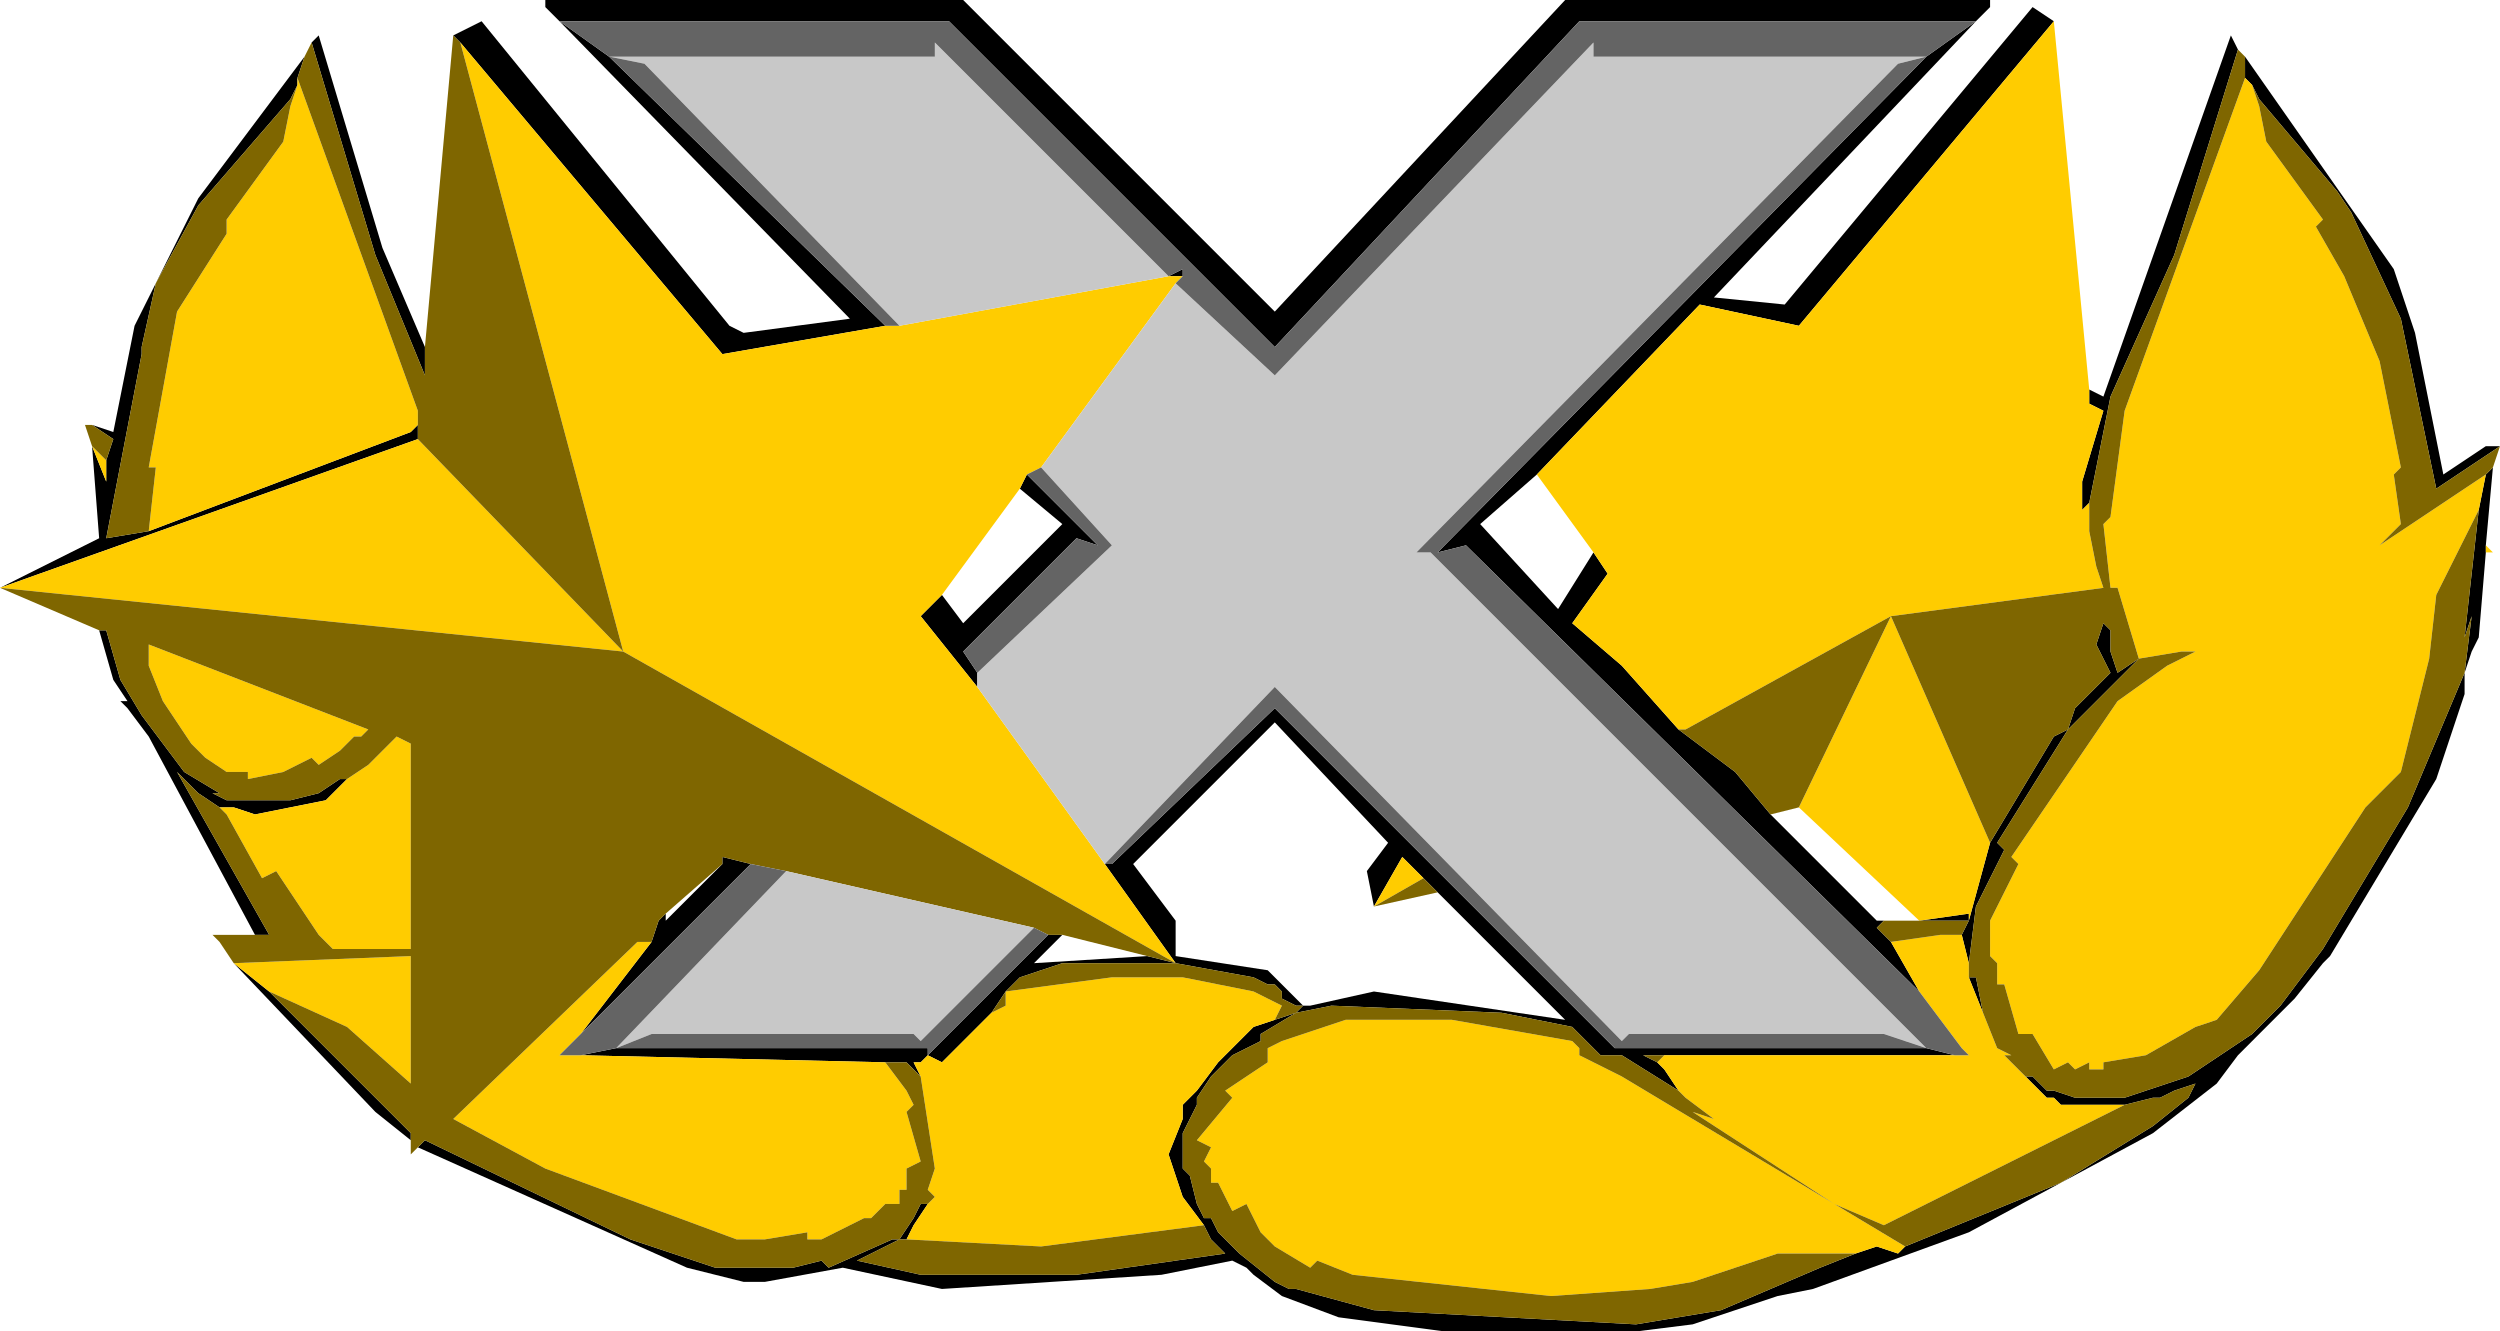 <?xml version="1.0" encoding="UTF-8" standalone="no"?>
<svg xmlns:ffdec="https://www.free-decompiler.com/flash" xmlns:xlink="http://www.w3.org/1999/xlink" ffdec:objectType="shape" height="9.4px" width="17.65px" xmlns="http://www.w3.org/2000/svg">
  <g transform="matrix(1.0, 0.0, 0.0, 1.0, -1.0, -1.4)">
    <path d="M4.2 1.65 L4.4 1.55 6.15 3.7 6.25 3.75 7.0 3.65 4.95 1.55 4.85 1.45 4.85 1.4 7.8 1.4 10.0 3.6 12.05 1.4 15.05 1.4 15.05 1.45 14.95 1.55 13.1 3.5 13.6 3.55 15.35 1.45 15.5 1.55 13.7 3.7 13.0 3.55 11.85 4.75 11.45 5.1 12.0 5.7 12.25 5.3 12.35 5.45 12.1 5.8 12.45 6.1 12.85 6.55 13.25 6.85 13.5 7.15 14.25 7.9 14.3 7.9 14.25 7.95 14.35 8.05 14.55 8.4 11.35 5.25 11.15 5.3 14.6 1.8 14.95 1.55 12.15 1.55 10.0 3.85 7.7 1.55 4.95 1.55 5.3 1.8 7.25 3.7 6.1 3.9 4.25 1.7 4.2 1.65 M15.75 4.15 L15.85 4.2 16.75 1.65 16.8 1.75 16.35 3.2 15.9 4.2 15.75 4.95 15.7 5.0 15.7 4.8 15.85 4.3 15.75 4.25 15.75 4.15 M16.85 1.8 L17.9 3.3 18.05 3.75 18.25 4.75 18.55 4.55 18.65 4.55 18.2 4.85 17.95 3.65 17.6 2.9 17.5 2.75 16.95 2.1 16.9 2.0 16.85 1.95 16.85 1.8 M18.6 4.7 L18.55 5.25 18.55 5.3 18.5 5.9 18.45 6.0 18.4 6.15 18.4 6.3 18.2 6.9 17.45 8.15 17.4 8.2 17.2 8.45 16.8 8.85 16.65 9.05 16.2 9.4 15.55 9.75 14.9 10.1 13.8 10.5 13.55 10.55 12.95 10.75 12.55 10.8 11.2 10.8 10.45 10.7 10.05 10.55 9.85 10.4 9.8 10.35 9.7 10.3 9.2 10.4 7.65 10.5 6.95 10.35 6.4 10.45 6.25 10.45 5.85 10.35 3.95 9.5 4.0 9.45 5.45 10.15 6.05 10.35 6.6 10.35 6.8 10.3 6.85 10.35 7.3 10.15 7.35 10.15 7.05 10.3 7.5 10.4 8.6 10.4 9.65 10.25 9.55 10.15 9.5 10.05 9.35 9.85 9.25 9.55 9.35 9.3 9.35 9.2 9.45 9.1 9.6 8.9 9.85 8.65 10.0 8.6 10.15 8.55 9.9 8.7 9.9 8.75 9.7 8.85 9.55 9.0 9.45 9.15 9.45 9.2 9.35 9.4 9.35 9.65 9.4 9.7 9.45 9.9 9.5 10.0 9.55 10.0 9.6 10.1 9.75 10.25 10.0 10.45 10.1 10.5 10.15 10.5 10.7 10.65 12.55 10.75 13.15 10.65 13.85 10.35 14.1 10.25 14.25 10.2 14.4 10.25 14.45 10.2 15.55 9.75 16.2 9.35 16.45 9.15 16.5 9.05 16.35 9.1 16.25 9.15 16.2 9.15 16.0 9.2 15.55 9.2 15.5 9.15 15.45 9.15 15.3 9.0 15.35 9.0 15.45 9.1 15.5 9.1 15.65 9.15 16.0 9.15 16.45 9.0 16.9 8.7 17.1 8.5 17.4 8.1 18.0 7.1 18.4 6.15 18.45 5.75 18.4 5.9 18.5 5.0 18.55 4.75 18.6 4.7 M3.9 9.45 L3.65 9.25 2.65 8.2 2.9 8.4 3.9 9.4 3.9 9.45 M2.8 8.0 L2.05 6.6 1.9 6.4 1.85 6.35 1.9 6.35 1.8 6.2 1.7 5.85 1.75 5.85 1.85 6.2 2.0 6.45 2.3 6.85 2.55 7.0 2.5 7.0 2.6 7.05 3.05 7.05 3.25 7.0 3.4 6.9 3.45 6.9 3.3 7.05 2.8 7.15 2.65 7.1 2.55 7.1 2.4 7.0 2.25 6.85 2.9 8.0 2.8 8.0 M1.0 5.55 L1.7 5.2 1.65 4.55 1.75 4.8 1.75 4.65 1.8 4.5 1.65 4.4 1.8 4.45 1.95 3.7 2.1 3.4 2.4 2.8 3.15 1.8 3.1 1.95 3.1 2.0 3.05 2.1 2.4 2.85 2.1 3.4 2.0 3.85 2.0 3.9 1.75 5.2 2.05 5.15 3.9 4.45 3.95 4.4 3.95 4.5 1.0 5.55 M3.2 1.7 L3.25 1.65 3.7 3.15 4.0 3.85 4.0 4.05 3.65 3.2 3.2 1.7 M7.9 6.15 L7.9 6.25 7.5 5.75 7.65 5.6 7.8 5.8 8.5 5.1 8.2 4.85 8.25 4.75 8.75 5.25 8.6 5.2 7.8 6.0 7.9 6.15 M8.8 7.5 L8.85 7.5 10.0 6.4 12.4 8.8 14.6 8.8 14.8 8.85 12.75 8.85 12.6 8.85 12.7 8.9 12.75 8.95 12.85 9.1 12.45 8.85 12.3 8.85 12.1 8.65 11.6 8.55 10.4 8.5 10.15 8.55 10.2 8.5 10.15 8.5 10.05 8.45 10.05 8.4 10.0 8.35 9.95 8.35 9.85 8.3 9.3 8.2 8.5 8.2 8.2 8.3 8.1 8.4 8.0 8.55 7.65 8.9 7.55 8.85 8.4 8.0 8.5 8.0 8.3 8.2 9.1 8.15 9.3 8.2 8.8 7.5 M15.8 5.95 L15.85 5.8 15.9 5.85 15.9 6.0 15.95 6.15 16.1 6.05 15.6 6.55 15.65 6.4 15.9 6.15 15.8 5.95 M15.05 7.35 L15.5 6.6 15.6 6.55 15.1 7.35 15.15 7.4 14.95 7.8 14.9 8.2 14.85 8.0 14.9 7.9 15.05 7.35 M14.9 8.3 L14.95 8.3 15.0 8.55 14.9 8.3 M14.55 7.9 L14.9 7.85 14.9 7.9 14.55 7.9 M10.7 7.8 L10.65 7.55 10.8 7.35 10.0 6.5 9.0 7.5 9.3 7.9 9.3 8.15 9.95 8.25 10.2 8.5 10.25 8.5 10.7 8.4 12.05 8.6 11.15 7.7 11.05 7.6 10.9 7.45 10.7 7.8 M9.25 3.35 L9.35 3.3 9.35 3.35 9.25 3.35 M5.35 8.8 L7.55 8.8 7.55 8.85 7.5 8.9 7.45 8.9 7.5 9.0 7.4 8.9 7.25 8.9 5.1 8.85 5.35 8.8 M7.55 9.9 L7.45 10.05 7.4 10.15 7.35 10.15 7.45 10.0 7.5 9.9 7.55 9.9 M6.1 7.5 L6.1 7.45 6.3 7.5 5.1 8.7 5.6 8.05 5.65 7.9 5.7 7.85 5.7 7.9 6.1 7.5" fill="#000000" fill-rule="evenodd" stroke="none"/>
    <path d="M15.5 1.55 L15.75 4.15 15.75 4.25 15.85 4.3 15.7 4.8 15.7 5.0 15.75 4.95 15.75 5.15 15.8 5.4 15.85 5.55 14.35 5.75 12.9 6.55 12.85 6.55 12.45 6.1 12.1 5.8 12.35 5.45 12.25 5.3 11.85 4.75 13.0 3.55 13.7 3.7 15.5 1.55 M18.55 5.25 L18.6 5.3 18.55 5.3 18.55 5.25 M4.25 1.7 L6.1 3.9 7.25 3.7 7.35 3.7 9.25 3.35 9.35 3.35 9.3 3.4 8.35 4.7 8.25 4.75 8.2 4.85 7.65 5.6 7.5 5.75 7.9 6.25 8.8 7.5 9.3 8.2 5.4 6.0 1.0 5.55 3.95 4.5 5.4 6.0 4.25 1.7 M14.55 8.4 L14.35 8.05 14.7 8.0 14.85 8.0 14.9 8.2 14.9 8.3 15.0 8.55 15.1 8.8 15.2 8.85 15.15 8.85 15.3 9.0 15.45 9.15 15.5 9.15 15.55 9.2 16.0 9.2 14.3 10.05 13.95 9.9 12.95 9.25 13.1 9.3 12.9 9.15 12.85 9.1 12.75 8.95 12.7 8.9 12.75 8.85 14.8 8.85 14.9 8.85 14.85 8.8 14.55 8.4 M16.85 1.95 L16.9 2.0 16.95 2.15 17.0 2.4 17.4 2.95 17.35 3.0 17.55 3.35 17.8 3.95 17.95 4.7 17.9 4.75 17.95 5.1 17.8 5.25 18.55 4.75 18.5 5.0 18.2 5.6 18.15 6.05 17.95 6.85 17.7 7.1 16.95 8.25 16.65 8.6 16.5 8.65 16.15 8.85 15.85 8.9 15.85 8.95 15.75 8.95 15.75 8.9 15.65 8.95 15.6 8.9 15.5 8.95 15.35 8.7 15.25 8.7 15.15 8.35 15.1 8.35 15.1 8.2 15.05 8.15 15.05 7.9 15.25 7.5 15.2 7.45 15.95 6.35 16.3 6.1 16.5 6.0 16.4 6.0 16.1 6.05 15.95 5.55 15.9 5.55 15.85 5.1 15.9 5.05 16.0 4.3 16.85 1.95 M14.45 10.2 L14.4 10.25 14.25 10.2 14.1 10.25 13.55 10.25 12.95 10.45 12.65 10.5 11.95 10.55 10.55 10.4 10.3 10.3 10.25 10.35 10.0 10.2 9.9 10.1 9.8 9.9 9.7 9.95 9.6 9.75 9.55 9.75 9.55 9.65 9.5 9.6 9.55 9.5 9.45 9.45 9.7 9.15 9.65 9.1 9.95 8.9 9.95 8.8 10.05 8.75 10.5 8.6 11.25 8.6 12.1 8.75 12.15 8.8 12.15 8.85 12.45 9.0 13.95 9.9 14.45 10.2 M10.0 8.6 L9.85 8.65 9.6 8.9 9.45 9.1 9.35 9.2 9.35 9.3 9.25 9.55 9.35 9.85 9.5 10.05 8.35 10.2 7.4 10.15 7.45 10.05 7.55 9.9 7.6 9.85 7.55 9.8 7.6 9.65 7.5 9.0 7.45 8.9 7.5 8.9 7.55 8.85 7.65 8.9 8.0 8.55 8.1 8.5 8.1 8.4 8.85 8.3 9.35 8.3 9.85 8.4 10.05 8.5 10.0 8.6 M15.05 7.35 L14.9 7.9 14.9 7.85 14.55 7.9 13.7 7.1 14.35 5.75 15.05 7.35 M10.7 7.8 L10.9 7.45 11.05 7.6 10.7 7.8 M3.1 1.95 L3.95 4.3 3.95 4.4 3.9 4.45 2.05 5.15 2.1 4.7 2.05 4.7 2.25 3.6 2.6 3.05 2.6 2.95 3.0 2.4 3.05 2.15 3.1 2.0 3.1 1.95 M1.65 4.55 L1.75 4.65 1.75 4.8 1.65 4.55 M5.6 8.05 L5.1 8.7 4.95 8.85 5.1 8.85 7.25 8.9 7.4 9.1 7.45 9.2 7.4 9.25 7.5 9.6 7.4 9.65 7.4 9.8 7.35 9.8 7.35 9.9 7.25 9.9 7.15 10.0 7.1 10.0 6.8 10.15 6.7 10.15 6.7 10.1 6.4 10.15 6.2 10.15 4.85 9.65 4.2 9.3 5.5 8.05 5.6 8.05 M3.45 6.9 L3.6 6.8 3.8 6.6 3.9 6.65 3.9 8.1 3.35 8.1 3.25 8.0 2.95 7.55 2.85 7.6 2.6 7.15 2.55 7.1 2.65 7.1 2.8 7.15 3.3 7.05 3.45 6.9 M3.6 6.55 L3.55 6.6 3.5 6.6 3.4 6.7 3.25 6.8 3.2 6.75 3.0 6.85 2.75 6.9 2.75 6.85 2.6 6.85 2.45 6.75 2.35 6.65 2.15 6.35 2.05 6.1 2.05 5.95 3.6 6.55 M2.9 8.4 L2.65 8.2 3.9 8.15 3.9 9.05 3.45 8.65 2.9 8.4" fill="#ffcc00" fill-rule="evenodd" stroke="none"/>
    <path d="M16.8 1.75 L16.85 1.8 16.85 1.95 16.0 4.3 15.9 5.05 15.85 5.1 15.9 5.55 15.95 5.55 16.1 6.05 16.4 6.0 16.5 6.0 16.3 6.1 15.95 6.35 15.2 7.45 15.25 7.5 15.05 7.9 15.05 8.15 15.1 8.2 15.1 8.35 15.15 8.35 15.25 8.7 15.35 8.7 15.5 8.95 15.6 8.9 15.65 8.95 15.75 8.9 15.75 8.95 15.85 8.95 15.85 8.9 16.15 8.85 16.5 8.65 16.65 8.6 16.95 8.25 17.7 7.1 17.95 6.85 18.15 6.05 18.2 5.6 18.5 5.0 18.4 5.9 18.45 5.75 18.4 6.15 18.0 7.1 17.4 8.1 17.1 8.5 16.9 8.7 16.45 9.0 16.0 9.15 15.65 9.15 15.5 9.1 15.45 9.1 15.35 9.0 15.3 9.0 15.15 8.85 15.2 8.85 15.1 8.8 15.0 8.55 14.95 8.3 14.9 8.3 14.9 8.2 14.95 7.8 15.15 7.4 15.1 7.35 15.6 6.55 15.5 6.6 15.05 7.35 14.35 5.75 13.7 7.1 13.5 7.15 13.25 6.85 12.85 6.55 12.9 6.55 14.35 5.75 15.85 5.55 15.8 5.4 15.75 5.15 15.75 4.95 15.9 4.2 16.35 3.2 16.8 1.75 M18.65 4.55 L18.6 4.7 18.55 4.75 17.8 5.25 17.95 5.1 17.9 4.75 17.95 4.7 17.8 3.95 17.55 3.35 17.35 3.0 17.4 2.95 17.0 2.4 16.95 2.15 16.9 2.0 16.95 2.1 17.5 2.75 17.6 2.9 17.95 3.65 18.2 4.85 18.65 4.55 M3.95 9.5 L3.9 9.55 3.9 9.45 3.9 9.4 2.9 8.4 3.45 8.65 3.9 9.05 3.9 8.15 2.65 8.2 2.55 8.05 2.5 8.0 2.8 8.0 2.9 8.0 2.25 6.85 2.4 7.0 2.55 7.1 2.6 7.15 2.85 7.6 2.95 7.55 3.25 8.0 3.35 8.1 3.9 8.1 3.9 6.65 3.8 6.6 3.6 6.8 3.45 6.9 3.4 6.9 3.25 7.0 3.05 7.05 2.6 7.05 2.5 7.0 2.55 7.0 2.3 6.85 2.0 6.45 1.85 6.2 1.75 5.85 1.7 5.85 1.0 5.55 5.4 6.0 9.3 8.2 9.85 8.3 9.95 8.35 10.0 8.35 10.05 8.4 10.05 8.45 10.15 8.5 10.2 8.5 10.15 8.55 10.0 8.6 10.05 8.5 9.85 8.4 9.35 8.3 8.85 8.3 8.1 8.4 8.2 8.3 8.5 8.2 9.3 8.2 9.1 8.15 8.5 8.0 8.4 8.0 8.3 7.95 6.55 7.55 6.3 7.5 6.1 7.45 6.1 7.5 5.7 7.85 5.65 7.9 5.6 8.05 5.5 8.05 4.2 9.3 4.85 9.65 6.2 10.15 6.4 10.15 6.7 10.1 6.7 10.15 6.8 10.15 7.1 10.0 7.15 10.0 7.25 9.9 7.35 9.9 7.35 9.8 7.4 9.8 7.4 9.65 7.5 9.6 7.4 9.25 7.45 9.2 7.4 9.1 7.25 8.9 7.4 8.9 7.5 9.0 7.6 9.65 7.55 9.8 7.6 9.85 7.55 9.9 7.5 9.9 7.45 10.0 7.35 10.15 7.4 10.15 8.35 10.2 9.5 10.05 9.55 10.15 9.65 10.25 8.6 10.4 7.5 10.4 7.05 10.3 7.35 10.15 7.3 10.15 6.85 10.35 6.8 10.3 6.6 10.35 6.05 10.35 5.45 10.15 4.0 9.45 3.95 9.5 M1.65 4.55 L1.6 4.4 1.65 4.4 1.8 4.5 1.75 4.65 1.65 4.55 M3.15 1.8 L3.2 1.7 3.65 3.2 4.0 4.05 4.0 3.85 4.2 1.65 4.25 1.7 5.4 6.0 3.95 4.5 3.95 4.4 3.95 4.3 3.1 1.95 3.15 1.8 M14.35 8.05 L14.25 7.95 14.3 7.9 14.55 7.9 14.9 7.9 14.85 8.0 14.7 8.0 14.35 8.05 M15.8 5.95 L15.9 6.15 15.65 6.4 15.6 6.55 16.1 6.05 15.95 6.15 15.9 6.0 15.9 5.85 15.85 5.8 15.8 5.95 M16.0 9.2 L16.2 9.15 16.25 9.15 16.35 9.1 16.5 9.05 16.45 9.15 16.2 9.35 15.55 9.75 14.45 10.2 13.95 9.9 12.45 9.0 12.15 8.85 12.15 8.8 12.1 8.75 11.25 8.6 10.5 8.6 10.05 8.75 9.95 8.8 9.95 8.9 9.65 9.1 9.7 9.15 9.45 9.45 9.55 9.5 9.5 9.6 9.55 9.65 9.55 9.75 9.6 9.75 9.7 9.95 9.8 9.9 9.9 10.1 10.0 10.2 10.25 10.35 10.3 10.3 10.55 10.4 11.95 10.55 12.65 10.5 12.95 10.45 13.55 10.25 14.1 10.25 13.85 10.35 13.15 10.65 12.55 10.75 10.7 10.65 10.15 10.5 10.1 10.5 10.0 10.45 9.75 10.25 9.6 10.1 9.55 10.0 9.5 10.0 9.45 9.9 9.4 9.7 9.35 9.65 9.35 9.4 9.45 9.2 9.45 9.15 9.55 9.0 9.7 8.85 9.9 8.75 9.9 8.7 10.15 8.55 10.4 8.5 11.6 8.55 12.1 8.65 12.3 8.85 12.45 8.85 12.85 9.1 12.9 9.15 13.1 9.3 12.95 9.25 13.95 9.9 14.3 10.05 16.0 9.2 M12.7 8.9 L12.6 8.85 12.75 8.85 12.7 8.9 M11.15 7.7 L10.7 7.8 11.05 7.6 11.15 7.7 M3.1 2.0 L3.05 2.15 3.0 2.4 2.6 2.95 2.6 3.05 2.25 3.6 2.05 4.7 2.1 4.7 2.05 5.15 1.75 5.2 2.0 3.9 2.0 3.85 2.1 3.4 2.4 2.85 3.05 2.1 3.1 2.0 M8.0 8.55 L8.1 8.4 8.1 8.5 8.0 8.55 M3.6 6.55 L2.05 5.95 2.05 6.1 2.15 6.35 2.35 6.65 2.45 6.75 2.6 6.85 2.75 6.85 2.75 6.9 3.0 6.85 3.2 6.75 3.25 6.8 3.4 6.7 3.5 6.6 3.55 6.6 3.6 6.55" fill="#7f6600" fill-rule="evenodd" stroke="none"/>
    <path d="M9.3 3.4 L10.0 4.05 12.25 1.7 12.25 1.8 14.6 1.8 14.4 1.85 11.0 5.3 11.1 5.3 14.6 8.8 14.3 8.7 12.5 8.7 12.45 8.75 10.0 6.25 8.8 7.5 7.9 6.25 7.9 6.15 8.85 5.25 8.35 4.7 9.3 3.4 M5.3 1.8 L7.6 1.8 7.6 1.7 9.25 3.35 7.35 3.7 5.55 1.85 5.3 1.8 M8.3 7.95 L7.5 8.75 7.45 8.7 5.6 8.7 5.35 8.8 6.55 7.55 8.3 7.95" fill="#c8c8c8" fill-rule="evenodd" stroke="none"/>
    <path d="M7.25 3.7 L5.3 1.8 4.95 1.55 7.7 1.55 10.0 3.85 12.15 1.55 14.95 1.55 14.6 1.8 11.15 5.3 11.35 5.25 14.55 8.4 14.85 8.8 14.9 8.85 14.8 8.85 14.6 8.8 12.4 8.8 10.0 6.4 8.85 7.5 8.8 7.5 10.0 6.25 12.45 8.75 12.5 8.7 14.3 8.7 14.6 8.8 11.1 5.3 11.0 5.3 14.4 1.85 14.6 1.8 12.25 1.8 12.25 1.7 10.0 4.05 9.3 3.4 9.35 3.35 9.35 3.3 9.25 3.35 7.6 1.7 7.6 1.8 5.3 1.8 5.55 1.85 7.35 3.7 7.25 3.7 M8.35 4.7 L8.85 5.25 7.9 6.15 7.8 6.0 8.6 5.2 8.75 5.25 8.25 4.75 8.35 4.7 M8.4 8.0 L7.55 8.85 7.55 8.8 5.35 8.8 5.6 8.7 7.45 8.7 7.5 8.75 8.3 7.95 8.4 8.0 M5.1 8.7 L6.3 7.5 6.55 7.55 5.35 8.8 5.1 8.85 4.95 8.85 5.1 8.7" fill="#646464" fill-rule="evenodd" stroke="none"/>
  </g>
</svg>
